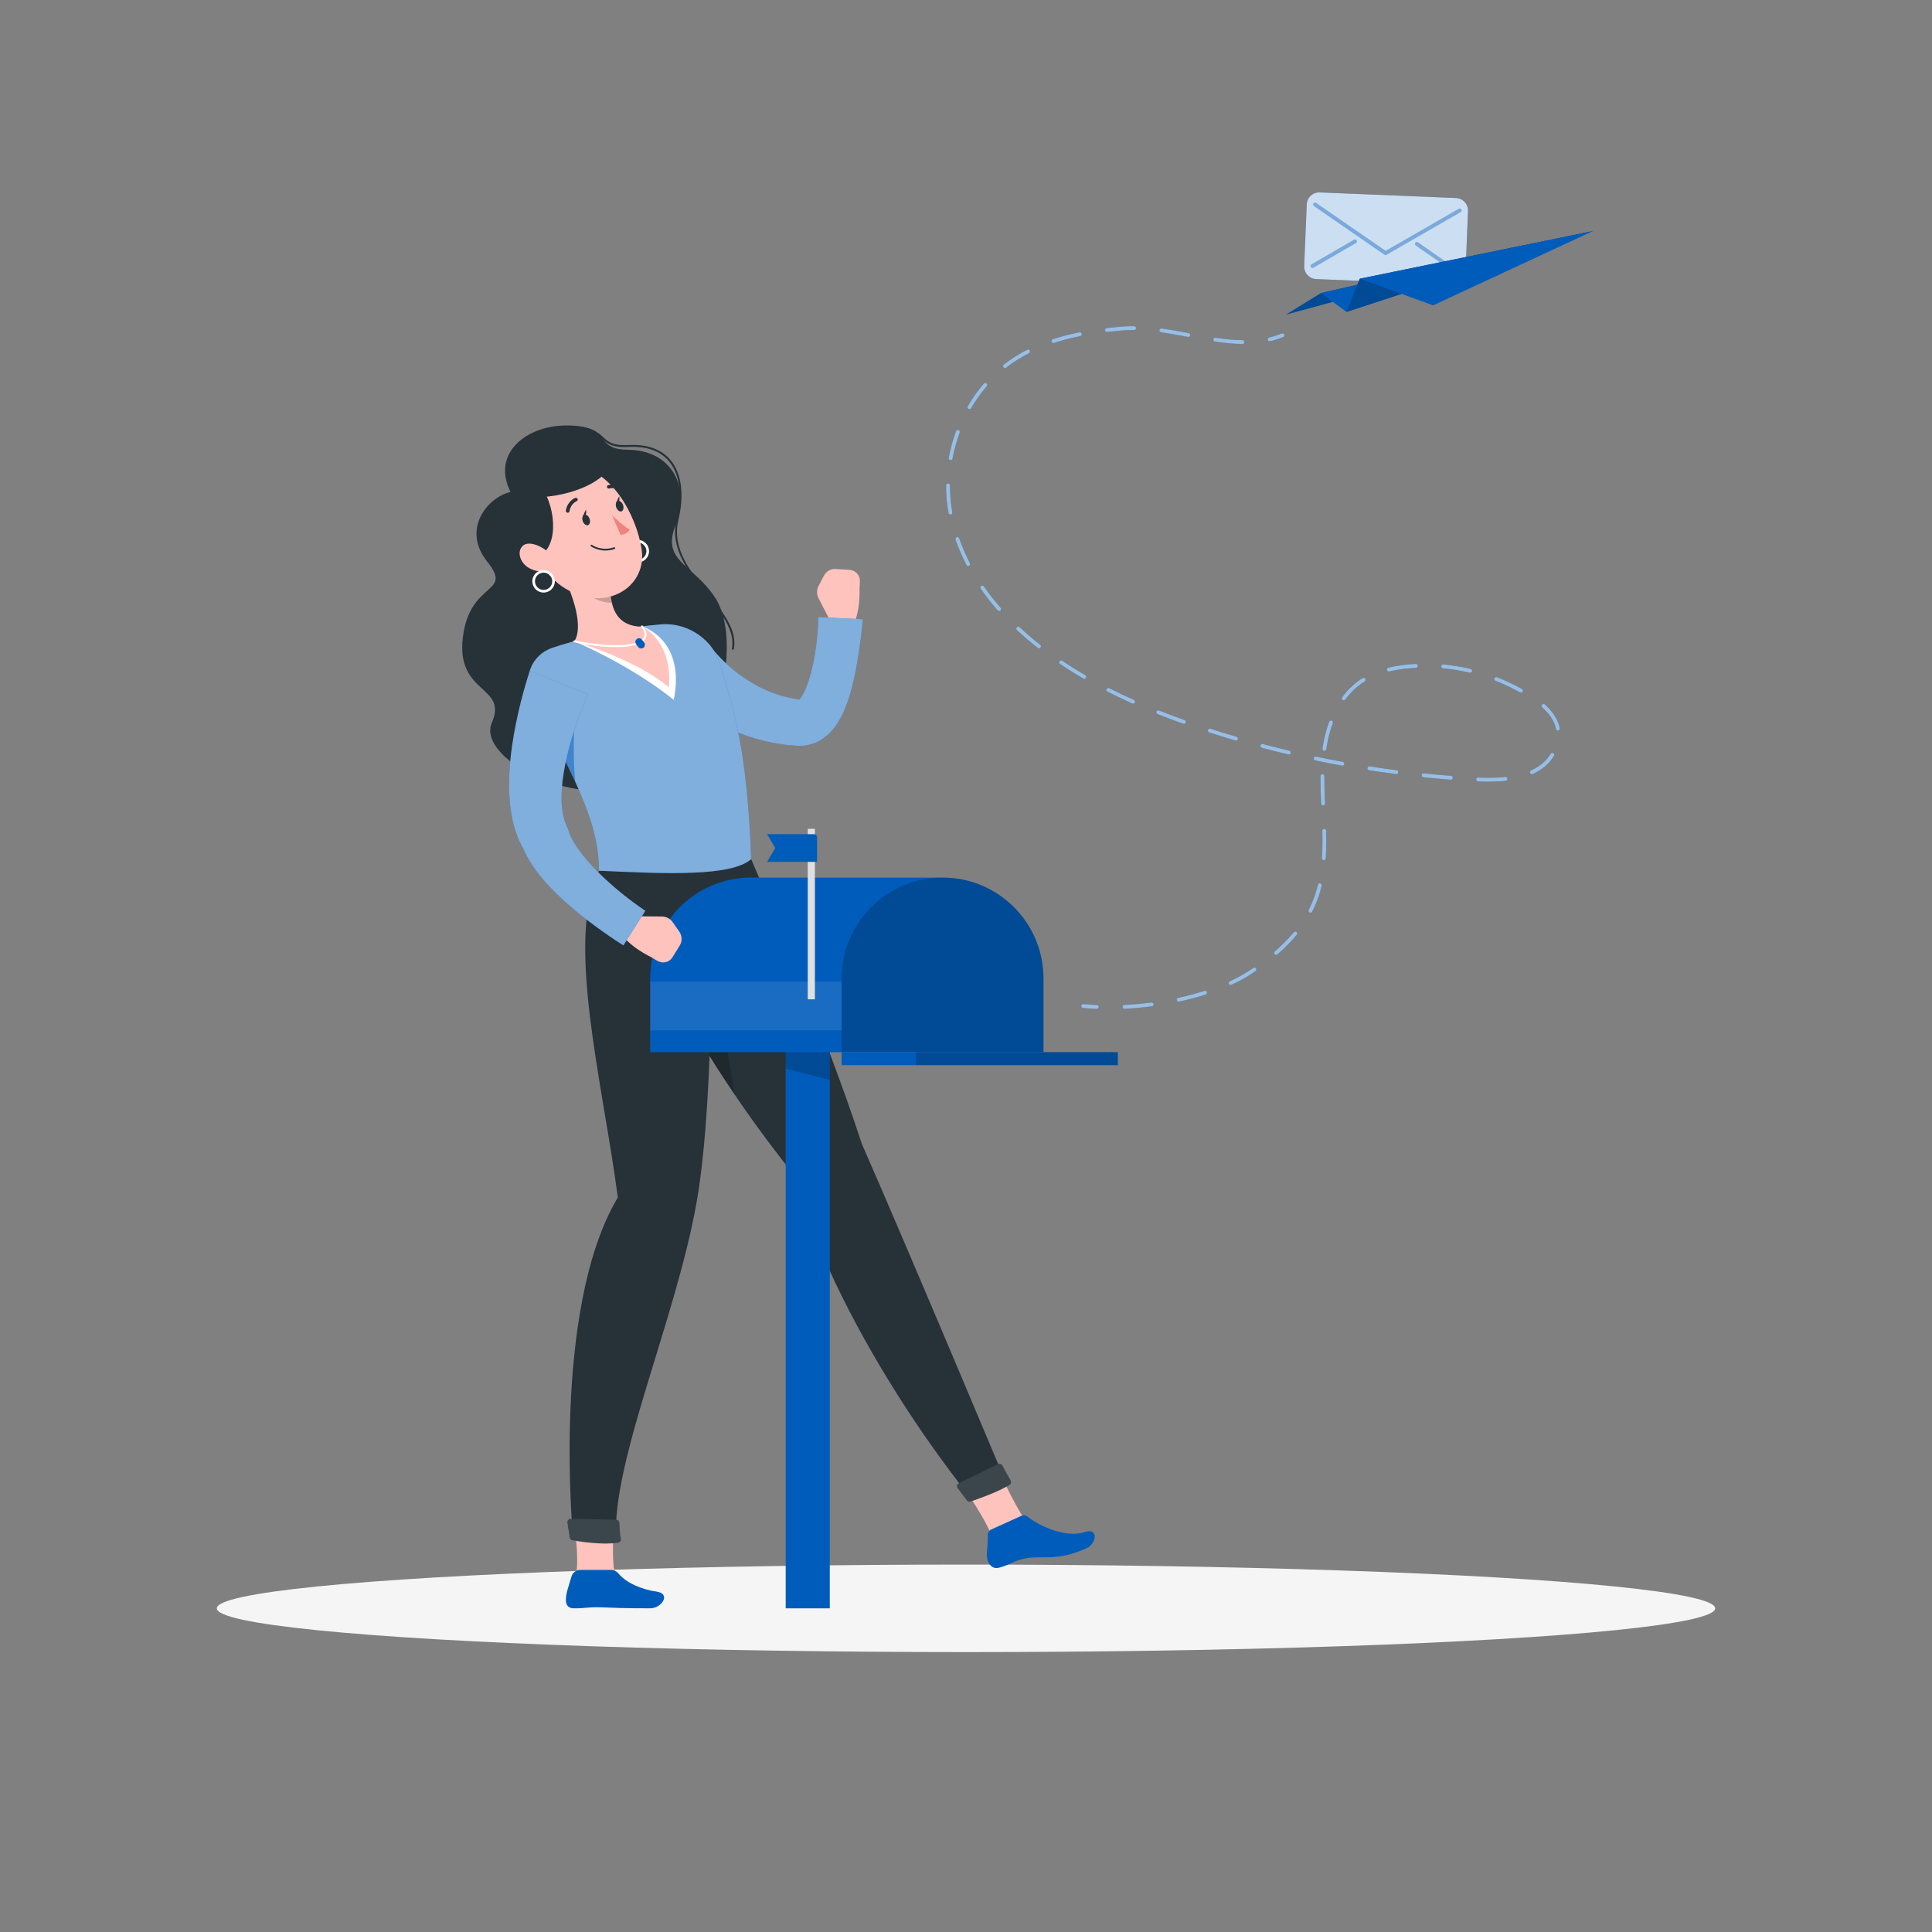 <svg xmlns="http://www.w3.org/2000/svg" xmlns:xlink="http://www.w3.org/1999/xlink" version="1.1" x="0px" y="0px" viewBox="0 0 500 500" style="enable-background:new 0 0 500 500;" xml:space="preserve">
<rect x="0" y="0" width="500" height="500" fill="#808080" stroke="none"/>
<g id="Background_Simple" style="display:none;">
	<g style="display:inline;">
		<path style="fill:#005cbb;" d="M226.919,208.601c58.609-41.923,211.922,10.219,196.871-103.025    C413.111,25.234,255.708-8.416,216.959,66.035c-23.453,45.063-17.461,39.307-70.089,60.938    c-53.333,21.921-73.974,35.555-59.188,95.239c7.652,30.887,35.091,85.099,79.4,81.232    C222.497,298.608,191.114,234.212,226.919,208.601z"/>
		<path style="opacity:0.9;fill:#FFFFFF;" d="M226.919,208.601c58.609-41.923,211.922,10.219,196.871-103.025    C413.111,25.234,255.708-8.416,216.959,66.035c-23.453,45.063-17.461,39.307-70.089,60.938    c-53.333,21.921-73.974,35.555-59.188,95.239c7.652,30.887,35.091,85.099,79.4,81.232    C222.497,298.608,191.114,234.212,226.919,208.601z"/>
	</g>
</g>
<g id="Shadow_1_">
	<ellipse id="_x3C_Path_x3E__160_" style="fill:#F5F5F5;" cx="250" cy="416.238" rx="193.889" ry="11.323"/>
</g>
<g id="Character_1_">
	<g>
		<g>
			<path style="fill:#263238;" d="M132.136,127.327c-5.913,1.317-12.796,9.613-6.001,18.085c6.795,8.472-4.589,4.765-6.354,19.591     s11.737,12.328,7.501,22.049c-4.236,9.721,25.183,25.122,43.551,13.448c18.368-11.674,20.078-36.802,14.341-45.68     c-5.736-8.879-14.12-9.435-10.325-18.953c3.795-9.517-0.677-19.401-12.531-19.49c-8.937-0.066-3.577-6.32-15.881-6.266     C136.182,110.157,127.106,117.361,132.136,127.327z"/>
			<path style="fill:#FFFFFF;" d="M165.052,139.719c-1.61,0-2.91,1.3-2.91,2.92c0,1.61,1.3,2.91,2.91,2.91     c1.61,0,2.92-1.3,2.92-2.91C167.972,141.019,166.662,139.719,165.052,139.719z M165.052,144.869c-1.23,0-2.23-1-2.23-2.23     c0-1.24,1-2.24,2.23-2.24c1.24,0,2.24,1,2.24,2.24C167.292,143.869,166.292,144.869,165.052,144.869z"/>
			<path style="fill:#263238;" d="M189.667,168.167c-0.016,0-0.032-0.001-0.047-0.004c-0.136-0.026-0.224-0.157-0.199-0.293     c0.896-4.659-2.732-9.171-6.573-13.947c-4.483-5.575-9.564-11.894-7.775-19.418c1.527-6.42,0.845-11.783-1.919-15.101     c-2.263-2.717-5.79-3.969-10.481-3.728c-4.301,0.222-5.576-0.942-6.925-2.175c-1.458-1.332-3.139-2.849-9.31-2.806     c-0.001,0-0.001,0-0.001,0c-0.137,0-0.249-0.111-0.25-0.248c-0.001-0.138,0.111-0.251,0.249-0.252     c0.073,0,0.146-0.001,0.217-0.001c6.22,0,7.926,1.56,9.433,2.938c1.325,1.211,2.471,2.259,6.562,2.045     c4.854-0.25,8.521,1.063,10.891,3.907c2.867,3.442,3.585,8.96,2.021,15.537c-1.733,7.286,3.051,13.236,7.678,18.989     c3.916,4.869,7.614,9.469,6.675,14.355C189.889,168.083,189.784,168.167,189.667,168.167z"/>
			<path style="fill:#FFC3BD;" d="M213.184,149.059l-1.349,2.619c-0.507,0.985-0.507,2.154,0.001,3.139l2.372,4.602     c0.948,1.84,2.729,3.107,4.778,3.399l1.269,0.181c2.534-4.191,2.184-10.587,2.184-10.587l0.103-1.834     c0.091-1.633-1.055-2.977-2.633-3.086l-3.632-0.25C215.022,147.156,213.791,147.879,213.184,149.059z"/>
			<g>
				<path style="fill:#005cbb;" d="M183.414,166.567c-0.052-0.043,0.055,0.109,0.104,0.186l0.212,0.305l0.481,0.646      c0.335,0.438,0.708,0.869,1.087,1.299c0.76,0.86,1.571,1.703,2.416,2.511c1.692,1.62,3.563,3.054,5.509,4.332      c3.892,2.576,8.241,4.329,12.76,5.046l0.85,0.117l0.425,0.061c0.046,0.005-0.072,0.004-0.104,0.018      c-0.23,0.02-0.515,0.136-0.607,0.227c-0.191,0.181,0.272-0.086,0.712-0.746c0.953-1.322,1.818-3.588,2.465-5.885      c0.64-2.335,1.127-4.833,1.469-7.368c0.184-1.268,0.293-2.553,0.405-3.835c0.107-1.261,0.191-2.62,0.195-3.773l11.515,0.556      c-0.146,1.566-0.296,2.921-0.464,4.369c-0.167,1.426-0.387,2.845-0.589,4.273c-0.438,2.853-0.943,5.72-1.693,8.651      c-0.366,1.469-0.799,2.956-1.354,4.479c-0.571,1.522-1.217,3.096-2.224,4.75c-1.02,1.619-2.385,3.499-4.995,4.971      c-1.302,0.713-2.932,1.194-4.524,1.255c-0.372,0.014-0.831,0.003-1.124-0.011l-0.591-0.04l-1.182-0.082      c-3.148-0.287-6.265-0.903-9.288-1.79c-3.007-0.928-5.939-2.079-8.722-3.496c-2.795-1.401-5.42-3.076-7.954-4.888      c-1.267-0.909-2.499-1.871-3.703-2.897c-0.605-0.511-1.193-1.045-1.793-1.597l-0.903-0.856l-0.462-0.462      c-0.173-0.182-0.287-0.289-0.553-0.596L183.414,166.567z"/>
				<path style="opacity:0.5;fill:#FFFFFF;" d="M183.414,166.567c-0.052-0.043,0.055,0.109,0.104,0.186l0.212,0.305l0.481,0.646      c0.335,0.438,0.708,0.869,1.087,1.299c0.76,0.86,1.571,1.703,2.416,2.511c1.692,1.62,3.563,3.054,5.509,4.332      c3.892,2.576,8.241,4.329,12.76,5.046l0.85,0.117l0.425,0.061c0.046,0.005-0.072,0.004-0.104,0.018      c-0.23,0.02-0.515,0.136-0.607,0.227c-0.191,0.181,0.272-0.086,0.712-0.746c0.953-1.322,1.818-3.588,2.465-5.885      c0.64-2.335,1.127-4.833,1.469-7.368c0.184-1.268,0.293-2.553,0.405-3.835c0.107-1.261,0.191-2.62,0.195-3.773l11.515,0.556      c-0.146,1.566-0.296,2.921-0.464,4.369c-0.167,1.426-0.387,2.845-0.589,4.273c-0.438,2.853-0.943,5.72-1.693,8.651      c-0.366,1.469-0.799,2.956-1.354,4.479c-0.571,1.522-1.217,3.096-2.224,4.75c-1.02,1.619-2.385,3.499-4.995,4.971      c-1.302,0.713-2.932,1.194-4.524,1.255c-0.372,0.014-0.831,0.003-1.124-0.011l-0.591-0.04l-1.182-0.082      c-3.148-0.287-6.265-0.903-9.288-1.79c-3.007-0.928-5.939-2.079-8.722-3.496c-2.795-1.401-5.42-3.076-7.954-4.888      c-1.267-0.909-2.499-1.871-3.703-2.897c-0.605-0.511-1.193-1.045-1.793-1.597l-0.903-0.856l-0.462-0.462      c-0.173-0.182-0.287-0.289-0.553-0.596L183.414,166.567z"/>
			</g>
			<path style="fill:#FFC3BD;" d="M159.406,408.264c-1.456-3.265-0.446-16.988-0.245-19.238c-2.535-1.324-11.227,0.309-11.227,0.309     s2.427,14.429,0.971,18.93C152.257,410.117,159.406,408.264,159.406,408.264z"/>
			<path style="fill:#FFC3BD;" d="M266.765,395.1c-2.743-2.293-8.504-14.819-9.313-16.929c-2.858-0.075-9.313,4.969-9.313,4.969     s8.522,11.893,9.192,16.576C261.159,399.907,266.765,395.1,266.765,395.1z"/>
			<path style="fill:#005cbb;" d="M168.315,416.228c-7.315,0-8.565-0.113-12.675-0.251c-3.519-0.126-4.361,0.314-7.189,0.251     c-2.363-0.05-2.275-2.313-1.546-4.915c0.259-0.929,0.62-2.004,0.987-3.306c0.286-1.014,1.219-1.708,2.273-1.708h8.028     c0.738,0,1.412,0.359,1.876,0.933c1.945,2.407,6.129,4.169,9.793,4.661C173.795,412.42,171.231,416.228,168.315,416.228z"/>
			<path style="fill:#005cbb;" d="M281.201,400.688c-7.868,3.559-12.003,1.75-15.951,2.652c-3.386,0.766-3.279,1.403-6.655,2.366     c-2.237,0.638-3.381-1.76-3.189-3.857c0.124-1.361,0.269-2.938,0.238-4.594c-0.012-0.606,0.32-1.166,0.872-1.417l7.826-3.547     c0.517-0.234,1.114-0.16,1.558,0.194c3.118,2.492,9.97,5.628,14.775,4.009C284.392,395.253,283.824,399.501,281.201,400.688z"/>
			<path style="fill:#263238;" d="M194.396,222.341c0,0,18.477,42.406,28.639,73.68c12.411,28.278,37.278,87.61,37.278,87.61     c0.482,1.509-7.37,4.274-9.075,3.989c0,0-32.815-39.364-46.179-84.074c-34.749-43.594-44.978-78.592-44.978-78.592     L194.396,222.341z"/>
			<path style="opacity:0.2;" d="M179.584,245.562c5.094,5.585,8.687,24.99,10.519,37.67c-7.196-10.598-12.83-20.296-17.174-28.613     C173.44,249.876,175.521,246.393,179.584,245.562z"/>
			<path style="fill:#263238;" d="M184.107,223.125c0,0,1.316,58.911-3.809,87.93c-5.383,30.477-22.026,67.233-20.85,87.235     c-1.714,0.995-7.736,1.055-11.111,0c0,0-5.754-59.391,11.55-88.376c-3.744-29.023-13.731-66.609-4.863-84.574L184.107,223.125z"/>
			<g>
				<path style="fill:#263238;" d="M160.288,394.125c0.032,1.009,0.124,2.767,0.386,4.108c0.094,0.484-0.232,0.932-0.719,1.01      c-4.067,0.651-9.952-0.292-11.82-0.628c-0.358-0.064-0.629-0.348-0.686-0.707l-0.606-3.843      c-0.083-0.525,0.329-0.998,0.861-0.988l11.746,0.226C159.906,393.312,160.273,393.67,160.288,394.125z"/>
				<path style="opacity:0.1;fill:#FFFFFF;" d="M160.288,394.125c0.032,1.009,0.124,2.767,0.386,4.108      c0.094,0.484-0.232,0.932-0.719,1.01c-4.067,0.651-9.952-0.292-11.82-0.628c-0.358-0.064-0.629-0.348-0.686-0.707l-0.606-3.843      c-0.083-0.525,0.329-0.998,0.861-0.988l11.746,0.226C159.906,393.312,160.273,393.67,160.288,394.125z"/>
			</g>
			<g>
				<path style="fill:#263238;" d="M259.417,379.278c0.504,0.948,1.411,2.635,2.13,3.86c0.238,0.405,0.103,0.914-0.297,1.16      c-2.996,1.845-8.313,3.703-10.068,4.293c-0.348,0.117-0.728-0.003-0.949-0.296l-2.385-3.147      c-0.325-0.429-0.178-1.049,0.306-1.285l10.137-4.947C258.705,378.715,259.201,378.871,259.417,379.278z"/>
				<path style="opacity:0.1;fill:#FFFFFF;" d="M259.417,379.278c0.504,0.948,1.411,2.635,2.13,3.86      c0.238,0.405,0.103,0.914-0.297,1.16c-2.996,1.845-8.313,3.703-10.068,4.293c-0.348,0.117-0.728-0.003-0.949-0.296l-2.385-3.147      c-0.325-0.429-0.178-1.049,0.306-1.285l10.137-4.947C258.705,378.715,259.201,378.871,259.417,379.278z"/>
			</g>
			<g>
				<path style="fill:#005cbb;" d="M186.543,172.424c0.977,3.759,2.557,7.89,4.458,16.976c1.754,7.651,3.028,21.105,3.396,32.941      c-5.135,4.579-22.225,3.801-39.371,2.998c-0.053-11.151-4.631-21.439-17.089-44.273c-2.889-5.294-0.548-11.54,5.028-13.417      c1.49-0.501,3.079-0.998,4.721-1.456c6.385-1.779,11.631-3.189,17.484-3.972c1.94-0.26,3.963-0.468,5.906-0.634      C178.085,160.988,184.792,165.688,186.543,172.424z"/>
				<path style="opacity:0.5;fill:#FFFFFF;" d="M186.543,172.424c0.977,3.759,2.557,7.89,4.458,16.976      c1.754,7.651,3.028,21.105,3.396,32.941c-5.135,4.579-22.225,3.801-39.371,2.998c-0.053-11.151-4.631-21.439-17.089-44.273      c-2.889-5.294-0.548-11.54,5.028-13.417c1.49-0.501,3.079-0.998,4.721-1.456c6.385-1.779,11.631-3.189,17.484-3.972      c1.94-0.26,3.963-0.468,5.906-0.634C178.085,160.988,184.792,165.688,186.543,172.424z"/>
			</g>
			<path style="fill:#FFFFFF;" d="M166.302,162.197l-17.656,3.779c0,0,14.287,5.956,25.729,15.149     C177.5,165.417,166.302,162.197,166.302,162.197z"/>
			<path style="fill:#FFC3BD;" d="M144.439,146.229c2.8,5.28,7.011,15.163,4.207,19.747c0,0,15.937,4.607,24.437,11.911     c1.132-11.814-6.781-15.69-6.781-15.69c-6.725-0.048-8.139-4.853-8.365-9.398L144.439,146.229z"/>
			<path style="fill:#FFFFFF;" d="M159.411,167.495c-5.06,0-10.521-1.208-10.819-1.275c-0.135-0.03-0.219-0.164-0.189-0.299     c0.03-0.135,0.165-0.218,0.299-0.189c0.094,0.021,9.53,2.107,15.021,0.857c1.751-0.399,2.773-1.041,3.039-1.908     c0.358-1.167-0.781-2.402-0.793-2.414c-0.094-0.101-0.089-0.259,0.012-0.354c0.101-0.094,0.259-0.089,0.354,0.012     c0.055,0.059,1.347,1.461,0.906,2.902c-0.322,1.051-1.468,1.807-3.406,2.249C162.508,167.379,160.979,167.495,159.411,167.495z"/>
			<path style="fill:#005cbb;" d="M166.517,167.632L166.517,167.632c-0.422,0.318-1.027,0.233-1.345-0.189l-0.548-0.727     c-0.318-0.422-0.233-1.027,0.189-1.345l0,0c0.422-0.318,1.027-0.233,1.345,0.189l0.548,0.727     C167.024,166.708,166.939,167.314,166.517,167.632z"/>
			<path style="opacity:0.2;" d="M149.943,148.911l7.988,3.885c0.05,1.077,0.162,2.154,0.397,3.173     c-2.501,0.204-6.587-1.634-7.598-4.043C150.225,150.725,149.915,149.53,149.943,148.911z"/>
			<path style="fill:#FFC3BD;" d="M136.384,138.22c4.113,8.539,5.67,12.23,11.964,15.162c9.468,4.41,19.15-1.88,17.694-11.323     c-1.311-8.5-7.816-21.036-17.885-21.509C138.238,120.083,132.271,129.681,136.384,138.22z"/>
			<path style="fill:#263238;" d="M139.991,125.82c4.471,6.354,4.243,16.768-1.026,18.18c-8.034-1.236-9.741-3.313-9.741-3.313     S131.818,121.1,139.991,125.82z"/>
			<path style="fill:#263238;" d="M133.695,128.429c11.826,1.509,21.239-3.433,23.004-6.198     C145.992,114.995,134.872,121.155,133.695,128.429z"/>
			<path style="fill:#ED847E;" d="M158.377,133.287c0,0,2.592,2.716,4.61,3.758c-0.577,1.239-2.395,1.401-2.395,1.401     L158.377,133.287z"/>
			<path style="fill:#263238;" d="M157.808,142.39c0.408-0.065,0.832-0.17,1.271-0.323c0.118-0.041,0.173-0.171,0.122-0.29     c-0.051-0.118-0.185-0.181-0.307-0.14c-3.203,1.124-5.667-0.596-5.692-0.613c-0.107-0.077-0.253-0.059-0.324,0.041     c-0.072,0.099-0.043,0.243,0.064,0.319C153.038,141.451,155.021,142.837,157.808,142.39z"/>
			<path style="fill:#FFC3BD;" d="M136.906,146.999c1.865,1.041,3.821,1.131,5.227,0.636c2.115-0.746,1.492-3.329-0.502-4.973     c-1.795-1.48-5.059-2.875-6.505-1.236C133.701,143.04,134.774,145.809,136.906,146.999z"/>
			<path style="fill:#FFFFFF;" d="M140.678,147.522c-1.61,0-2.91,1.3-2.91,2.92c0,1.61,1.3,2.91,2.91,2.91     c1.61,0,2.92-1.3,2.92-2.91C143.598,148.822,142.288,147.522,140.678,147.522z M140.678,152.672c-1.23,0-2.23-1-2.23-2.23     c0-1.24,1-2.24,2.23-2.24c1.24,0,2.24,1,2.24,2.24C142.918,151.672,141.918,152.672,140.678,152.672z"/>
			<path style="fill:#263238;" d="M147.192,132.621c0.102-0.066,0.174-0.17,0.192-0.296c0.277-1.962,1.845-2.63,1.863-2.638     c0.233-0.098,0.336-0.36,0.223-0.587c-0.113-0.226-0.397-0.33-0.635-0.233c-0.082,0.035-2.051,0.871-2.394,3.306     c-0.034,0.243,0.149,0.474,0.41,0.516C146.976,132.709,147.097,132.682,147.192,132.621z"/>
			<path style="fill:#263238;" d="M161.395,127.324c0.114-0.014,0.22-0.068,0.292-0.163c0.149-0.194,0.1-0.481-0.11-0.641     c-2.105-1.598-4.121-0.99-4.207-0.963c-0.24,0.076-0.358,0.331-0.264,0.571c0.094,0.239,0.365,0.372,0.605,0.298     c0.079-0.025,1.65-0.474,3.324,0.798C161.145,127.306,161.274,127.338,161.395,127.324z"/>
		</g>
		<path style="fill:#263238;" d="M161.248,130.696c0.256,0.743,0.069,1.479-0.419,1.642c-0.488,0.163-1.092-0.307-1.348-1.05    c-0.256-0.744-0.069-1.479,0.42-1.642C160.388,129.482,160.992,129.952,161.248,130.696z"/>
		<path style="fill:#263238;" d="M152.579,134.266c0.257,0.743,0.069,1.479-0.419,1.642c-0.488,0.163-1.092-0.307-1.348-1.05    c-0.257-0.744-0.069-1.479,0.419-1.642C151.719,133.052,152.322,133.523,152.579,134.266z"/>
		<path style="fill:#263238;" d="M150.811,133.651l0.814-1.758C151.625,131.893,152.098,133.567,150.811,133.651z"/>
		<path style="fill:#263238;" d="M159.424,130.187l0.814-1.758C160.238,128.429,160.711,130.104,159.424,130.187z"/>
		<path style="opacity:0.5;fill:#005cbb;" d="M148.957,182.148l-8.673,3.262c3.569,6.619,6.396,12.105,8.568,16.859    C147.951,191.753,148.957,182.148,148.957,182.148z"/>
		<g>
			
				<rect x="203.336" y="251.826" transform="matrix(-1 -1.224647e-16 1.224647e-16 -1 418.085 668.064)" style="fill:#005cbb;" width="11.413" height="164.412"/>
			<polygon style="opacity:0.2;" points="203.336,251.826 214.749,251.826 214.749,279.478 203.336,276.536    "/>
			<path style="fill:#005cbb;" d="M168.271,272.3h101.781v-19.062c0-14.427-11.695-26.122-26.122-26.122h-49.538     c-14.427,0-26.122,11.695-26.122,26.122V272.3z"/>
			<path style="fill:#FFC3BD;" d="M175.775,241.064l-1.69-2.413c-0.636-0.907-1.671-1.452-2.779-1.461l-5.177-0.043     c-2.07-0.017-4.02,0.969-5.232,2.647l-0.751,1.039c2.53,4.194,8.354,6.861,8.354,6.861l1.576,0.945     c1.404,0.84,3.126,0.452,3.957-0.894l1.912-3.098C176.604,243.577,176.538,242.151,175.775,241.064z"/>
			<g>
				<path style="fill:#005cbb;" d="M152.203,179.681c-0.261,0.544-0.604,1.346-0.898,2.051l-0.889,2.214      c-0.577,1.49-1.122,2.999-1.629,4.515c-1.012,3.033-1.831,6.104-2.463,9.142c-0.304,1.518-0.556,3.027-0.743,4.517      c-0.16,1.484-0.252,2.944-0.257,4.352c-0.001,2.801,0.431,5.379,1.27,7.174l0.375,0.802c0.031,0.065,0.056,0.138,0.074,0.205      c0.413,1.599,1.514,3.594,2.91,5.497c1.401,1.921,3.085,3.823,4.902,5.646c1.838,1.809,3.804,3.559,5.849,5.236      c1.023,0.838,2.077,1.645,3.137,2.438c1.042,0.781,2.179,1.591,3.169,2.243l-5.673,8.958c-1.352-0.855-2.506-1.629-3.732-2.465      c-1.205-0.825-2.388-1.679-3.568-2.544c-2.364-1.726-4.674-3.553-6.922-5.529c-2.255-1.973-4.465-4.075-6.541-6.508      c-1.041-1.207-2.039-2.527-2.977-3.97c-0.93-1.451-1.828-3.026-2.536-4.873l0.448,1.007c-2.455-4.28-3.266-8.646-3.614-12.68      c-0.303-4.058-0.096-7.919,0.315-11.678c0.431-3.754,1.106-7.404,1.922-10.997c0.404-1.799,0.848-3.583,1.335-5.36      c0.242-0.889,0.499-1.776,0.766-2.668c0.278-0.916,0.526-1.727,0.895-2.783L152.203,179.681z"/>
				<path style="opacity:0.5;fill:#FFFFFF;" d="M152.203,179.681c-0.261,0.544-0.604,1.346-0.898,2.051l-0.889,2.214      c-0.577,1.49-1.122,2.999-1.629,4.515c-1.012,3.033-1.831,6.104-2.463,9.142c-0.304,1.518-0.556,3.027-0.743,4.517      c-0.16,1.484-0.252,2.944-0.257,4.352c-0.001,2.801,0.431,5.379,1.27,7.174l0.375,0.802c0.031,0.065,0.056,0.138,0.074,0.205      c0.413,1.599,1.514,3.594,2.91,5.497c1.401,1.921,3.085,3.823,4.902,5.646c1.838,1.809,3.804,3.559,5.849,5.236      c1.023,0.838,2.077,1.645,3.137,2.438c1.042,0.781,2.179,1.591,3.169,2.243l-5.673,8.958c-1.352-0.855-2.506-1.629-3.732-2.465      c-1.205-0.825-2.388-1.679-3.568-2.544c-2.364-1.726-4.674-3.553-6.922-5.529c-2.255-1.973-4.465-4.075-6.541-6.508      c-1.041-1.207-2.039-2.527-2.977-3.97c-0.93-1.451-1.828-3.026-2.536-4.873l0.448,1.007c-2.455-4.28-3.266-8.646-3.614-12.68      c-0.303-4.058-0.096-7.919,0.315-11.678c0.431-3.754,1.106-7.404,1.922-10.997c0.404-1.799,0.848-3.583,1.335-5.36      c0.242-0.889,0.499-1.776,0.766-2.668c0.278-0.916,0.526-1.727,0.895-2.783L152.203,179.681z"/>
			</g>
			
				<rect x="168.271" y="254.062" transform="matrix(-1 -1.224647e-16 1.224647e-16 -1 386.08 520.714)" style="opacity:0.1;fill:#FFFFFF;" width="49.537" height="12.59"/>
			<path style="opacity:0.2;" d="M217.809,272.3v-19.062c0-14.427,11.695-26.122,26.122-26.122s26.122,11.695,26.122,26.122V272.3"/>
			
				<rect x="217.809" y="272.3" transform="matrix(-1 -1.224647e-16 1.224647e-16 -1 507.1 547.954)" style="fill:#005cbb;" width="71.482" height="3.353"/>
			
				<rect x="237.047" y="272.3" transform="matrix(-1 -1.224647e-16 1.224647e-16 -1 526.338 547.954)" style="opacity:0.2;" width="52.244" height="3.353"/>
			
				<rect x="209.042" y="214.497" transform="matrix(-1 -1.224647e-16 1.224647e-16 -1 419.938 473.118)" style="fill:#E0E0E0;" width="1.853" height="44.125"/>
			<path style="fill:#005cbb;" d="M198.512,223.057h12.943v-6.332c0-0.467-0.379-0.846-0.846-0.846h-12.098l2.118,3.589     L198.512,223.057z"/>
		</g>
	</g>
</g>
<g id="Message">
	<g>
		<g>
			<g>
				<polygon style="fill:#005cbb;" points="412.222,59.806 341.847,75.847 332.833,81.417     "/>
				<polyline style="opacity:0.2;" points="341.847,75.847 332.833,81.417 412.222,59.806     "/>
			</g>
			<polygon style="fill:#005cbb;" points="412.222,59.806 341.847,75.847 348.472,80.722    "/>
			<g>
				<g>
					<path style="fill:#005cbb;" d="M375.913,73.673l-35.304-1.45c-1.771-0.073-3.16-1.581-3.087-3.352l0.657-15.986       c0.073-1.771,1.581-3.16,3.352-3.087l35.303,1.45c1.771,0.073,3.16,1.581,3.087,3.352l-0.657,15.986       C379.192,72.356,377.684,73.745,375.913,73.673z"/>
					<path style="opacity:0.8;fill:#FFFFFF;" d="M375.913,73.673l-35.304-1.45c-1.771-0.073-3.16-1.581-3.087-3.352l0.657-15.986       c0.073-1.771,1.581-3.16,3.352-3.087l35.303,1.45c1.771,0.073,3.16,1.581,3.087,3.352l-0.657,15.986       C379.192,72.356,377.684,73.745,375.913,73.673z"/>
				</g>
				<path style="opacity:0.4;fill:#005cbb;" d="M358.567,66.009c-0.1,0-0.199-0.03-0.284-0.088l-18.247-12.593      c-0.227-0.157-0.284-0.468-0.128-0.695c0.157-0.227,0.468-0.284,0.696-0.128l17.988,12.414l18.945-10.896      c0.24-0.138,0.545-0.055,0.683,0.184c0.138,0.239,0.055,0.545-0.184,0.683l-19.218,11.054      C358.739,65.987,358.653,66.009,358.567,66.009z"/>
				<path style="opacity:0.4;fill:#005cbb;" d="M377.131,70.886c-0.098,0-0.198-0.029-0.285-0.089l-10.459-7.269      c-0.227-0.158-0.283-0.469-0.125-0.696c0.158-0.226,0.469-0.282,0.696-0.125l10.459,7.269c0.227,0.158,0.283,0.469,0.125,0.696      C377.445,70.812,377.289,70.886,377.131,70.886z"/>
				<path style="opacity:0.4;fill:#005cbb;" d="M339.666,69.347c-0.173,0-0.34-0.089-0.433-0.249      c-0.138-0.239-0.057-0.545,0.182-0.683l11.02-6.387c0.239-0.139,0.545-0.057,0.683,0.182c0.138,0.239,0.057,0.545-0.182,0.683      l-11.021,6.386C339.837,69.326,339.751,69.347,339.666,69.347z"/>
			</g>
			<polygon style="fill:#005cbb;" points="412.222,59.806 351.889,72.139 348.472,80.722    "/>
			<polygon style="opacity:0.2;" points="412.222,59.806 351.889,72.139 348.472,80.722    "/>
			<polygon style="fill:#005cbb;" points="412.222,59.806 351.889,72.139 370.889,79.028    "/>
		</g>
		<g>
			<g>
				<path style="fill:#005cbb;" d="M328.583,88.326c-0.227,0-0.432-0.155-0.486-0.385c-0.063-0.269,0.104-0.538,0.372-0.601      c1.123-0.264,2.22-0.611,3.258-1.031c0.257-0.103,0.547,0.021,0.651,0.276c0.104,0.256-0.02,0.547-0.276,0.651      c-1.086,0.439-2.231,0.801-3.404,1.077C328.66,88.322,328.621,88.326,328.583,88.326z"/>
				<path style="fill:#005cbb;" d="M291.003,261.075c-0.265,0-0.486-0.208-0.499-0.476c-0.013-0.276,0.199-0.51,0.475-0.524      c2.314-0.112,4.673-0.326,7.009-0.633c0.272-0.037,0.525,0.156,0.561,0.43c0.036,0.274-0.156,0.525-0.43,0.561      c-2.363,0.311-4.749,0.527-7.09,0.641C291.02,261.075,291.012,261.075,291.003,261.075z M305.026,259.23      c-0.23,0-0.438-0.16-0.488-0.394c-0.058-0.27,0.113-0.536,0.383-0.595c2.354-0.509,4.641-1.113,6.798-1.794      c0.263-0.083,0.544,0.063,0.627,0.326c0.083,0.263-0.063,0.544-0.326,0.627c-2.186,0.69-4.504,1.302-6.888,1.818      C305.096,259.227,305.06,259.23,305.026,259.23z M318.482,254.909c-0.19,0-0.371-0.108-0.455-0.292      c-0.115-0.251-0.004-0.548,0.247-0.663c1.824-0.833,3.468-1.727,4.887-2.658c0.396-0.26,0.792-0.524,1.185-0.793      c0.229-0.156,0.539-0.097,0.695,0.131c0.155,0.228,0.097,0.539-0.131,0.695c-0.398,0.272-0.799,0.539-1.2,0.803      c-1.461,0.958-3.15,1.877-5.02,2.731C318.622,254.895,318.552,254.909,318.482,254.909z M330.248,247.119      c-0.14,0-0.279-0.059-0.378-0.173c-0.181-0.209-0.158-0.525,0.051-0.705c1.856-1.608,3.51-3.279,4.914-4.968      c0.177-0.212,0.492-0.241,0.704-0.065c0.212,0.177,0.241,0.492,0.065,0.704c-1.439,1.731-3.131,3.441-5.028,5.085      C330.48,247.079,330.364,247.119,330.248,247.119z M339.138,236.218c-0.077,0-0.155-0.018-0.228-0.055      c-0.246-0.126-0.343-0.427-0.217-0.673c0.323-0.63,0.623-1.275,0.892-1.918c0.607-1.449,1.113-2.997,1.503-4.6      c0.065-0.268,0.337-0.433,0.604-0.367c0.268,0.065,0.433,0.336,0.367,0.604c-0.403,1.654-0.925,3.252-1.552,4.75      c-0.279,0.666-0.59,1.335-0.924,1.987C339.495,236.119,339.32,236.218,339.138,236.218z M342.609,222.598      c-0.011,0-0.023,0-0.034-0.001c-0.275-0.019-0.484-0.257-0.465-0.532c0.092-1.364,0.137-2.802,0.137-4.397      c0-0.875-0.014-1.752-0.036-2.631c-0.007-0.276,0.211-0.506,0.487-0.513c0.278-0.027,0.506,0.21,0.513,0.487      c0.023,0.887,0.037,1.773,0.037,2.656c0,1.617-0.045,3.078-0.139,4.464C343.09,222.396,342.87,222.598,342.609,222.598z       M342.417,208.453c-0.266,0-0.487-0.209-0.499-0.478c-0.091-2.034-0.176-4.216-0.176-6.399l0.003-0.702      c0.002-0.276,0.193-0.516,0.504-0.496c0.276,0.002,0.498,0.228,0.496,0.504l-0.003,0.695c0,2.162,0.084,4.332,0.175,6.354      c0.012,0.276-0.201,0.509-0.477,0.522C342.433,208.452,342.425,208.453,342.417,208.453z M385.173,202.293      c-0.909,0-1.799-0.023-2.654-0.061c-0.276-0.012-0.49-0.245-0.478-0.521c0.012-0.276,0.246-0.49,0.521-0.478      c0.841,0.037,1.716,0.06,2.611,0.06c1.569,0,3.044-0.074,4.385-0.218c0.273-0.031,0.521,0.169,0.551,0.443      c0.03,0.275-0.169,0.521-0.443,0.551C388.29,202.217,386.778,202.293,385.173,202.293z M375.478,201.784      c-0.013,0-0.026,0-0.039-0.001c-2.344-0.18-4.719-0.394-7.062-0.635c-0.275-0.028-0.474-0.274-0.446-0.549      c0.028-0.275,0.272-0.479,0.549-0.446c2.334,0.24,4.701,0.453,7.036,0.633c0.275,0.021,0.481,0.261,0.46,0.537      C375.956,201.585,375.737,201.784,375.478,201.784z M396.45,200.352c-0.19,0-0.372-0.109-0.456-0.294      c-0.114-0.251-0.002-0.548,0.249-0.662c2.245-1.017,3.956-2.469,5.085-4.317c0.144-0.236,0.451-0.31,0.688-0.166      c0.236,0.144,0.31,0.452,0.166,0.688c-1.236,2.022-3.095,3.605-5.526,4.706C396.589,200.338,396.519,200.352,396.45,200.352z       M361.4,200.334c-0.022,0-0.043-0.001-0.065-0.004c-2.329-0.301-4.691-0.637-7.02-1c-0.273-0.042-0.46-0.298-0.417-0.571      c0.043-0.273,0.297-0.459,0.571-0.417c2.32,0.361,4.674,0.696,6.994,0.996c0.274,0.035,0.467,0.286,0.432,0.56      C361.862,200.15,361.647,200.334,361.4,200.334z M347.414,198.157c-0.03,0-0.06-0.003-0.09-0.008      c-2.312-0.421-4.654-0.879-6.959-1.361c-0.27-0.057-0.444-0.322-0.387-0.592c0.057-0.27,0.322-0.442,0.592-0.387      c2.297,0.48,4.629,0.936,6.933,1.356c0.272,0.05,0.452,0.31,0.402,0.581C347.862,197.988,347.651,198.157,347.414,198.157z       M333.56,195.262c-0.038,0-0.077-0.004-0.116-0.014c-2.289-0.54-4.603-1.118-6.879-1.718c-0.267-0.07-0.427-0.344-0.356-0.611      c0.07-0.267,0.342-0.427,0.611-0.356c2.267,0.598,4.573,1.173,6.854,1.712c0.269,0.063,0.435,0.333,0.372,0.602      C333.992,195.106,333.786,195.262,333.56,195.262z M342.739,194.323c-0.024,0-0.049-0.002-0.074-0.005      c-0.273-0.041-0.461-0.295-0.421-0.568c0.369-2.471,0.957-4.811,1.747-6.953c0.095-0.259,0.383-0.39,0.642-0.296      c0.259,0.096,0.392,0.383,0.296,0.642c-0.767,2.079-1.337,4.351-1.696,6.755C343.196,194.145,342.983,194.323,342.739,194.323z       M319.874,191.654c-0.046,0-0.094-0.007-0.14-0.02c-2.258-0.658-4.54-1.355-6.781-2.073c-0.263-0.084-0.408-0.366-0.324-0.629      c0.084-0.263,0.367-0.407,0.629-0.324c2.233,0.715,4.506,1.409,6.756,2.065c0.265,0.077,0.417,0.355,0.34,0.62      C320.29,191.512,320.09,191.654,319.874,191.654z M403.182,189.075c-0.235,0-0.444-0.166-0.49-0.404      c-0.378-1.943-1.57-3.829-3.544-5.608c-0.205-0.185-0.222-0.501-0.037-0.706c0.185-0.205,0.501-0.221,0.706-0.037      c2.138,1.926,3.435,3.999,3.856,6.16c0.053,0.271-0.124,0.533-0.395,0.586C403.246,189.072,403.214,189.075,403.182,189.075z       M306.397,187.328c-0.055,0-0.112-0.009-0.167-0.029c-2.276-0.807-4.512-1.645-6.647-2.492      c-0.257-0.102-0.382-0.393-0.281-0.649c0.102-0.257,0.392-0.383,0.649-0.281c2.123,0.842,4.348,1.676,6.612,2.479      c0.26,0.092,0.397,0.378,0.304,0.638C306.795,187.2,306.603,187.328,306.397,187.328z M293.242,182.097      c-0.068,0-0.137-0.014-0.204-0.044c-2.202-0.984-4.359-2.01-6.413-3.052c-0.246-0.125-0.345-0.426-0.22-0.672      c0.125-0.246,0.426-0.345,0.672-0.22c2.04,1.034,4.182,2.054,6.369,3.031c0.252,0.113,0.365,0.408,0.253,0.66      C293.616,181.986,293.433,182.097,293.242,182.097z M347.759,181.234c-0.103,0-0.207-0.032-0.297-0.098      c-0.222-0.164-0.269-0.477-0.105-0.699c1.363-1.844,2.963-3.39,4.757-4.594c0.171-0.115,0.344-0.227,0.518-0.335      c0.234-0.146,0.543-0.075,0.689,0.16c0.146,0.234,0.075,0.543-0.16,0.689c-0.165,0.103-0.328,0.208-0.49,0.317      c-1.698,1.14-3.215,2.607-4.51,4.358C348.064,181.164,347.912,181.234,347.759,181.234z M393.631,179.233      c-0.08,0-0.162-0.019-0.238-0.06c-0.838-0.454-1.663-0.873-2.441-1.258c-1.269-0.628-2.583-1.209-3.906-1.727      c-0.257-0.101-0.384-0.391-0.283-0.648c0.101-0.258,0.39-0.383,0.648-0.283c1.349,0.528,2.689,1.121,3.985,1.762      c0.789,0.39,1.625,0.814,2.474,1.275c0.243,0.132,0.333,0.435,0.201,0.678C393.98,179.138,393.808,179.233,393.631,179.233z       M280.63,175.681c-0.085,0-0.172-0.022-0.251-0.068c-2.088-1.212-4.118-2.478-6.031-3.762c-0.229-0.154-0.29-0.465-0.137-0.694      c0.154-0.229,0.464-0.29,0.694-0.137c1.896,1.272,3.907,2.526,5.976,3.728c0.239,0.139,0.32,0.445,0.181,0.683      C280.97,175.592,280.802,175.681,280.63,175.681z M380.479,174.112c-0.038,0-0.077-0.004-0.116-0.013      c-2.271-0.539-4.596-0.92-6.909-1.134c-0.275-0.025-0.477-0.269-0.452-0.544c0.025-0.275,0.273-0.476,0.544-0.452      c2.36,0.218,4.731,0.607,7.048,1.156c0.268,0.064,0.435,0.333,0.371,0.602C380.911,173.957,380.706,174.112,380.479,174.112z       M359.427,173.786c-0.225,0-0.43-0.154-0.485-0.382c-0.065-0.269,0.1-0.539,0.368-0.604c1.637-0.396,3.384-0.674,5.339-0.849      c0.584-0.053,1.169-0.094,1.755-0.125c0.282-0.015,0.511,0.197,0.526,0.473c0.015,0.276-0.197,0.511-0.473,0.526      c-0.573,0.03-1.146,0.071-1.718,0.122c-1.906,0.17-3.605,0.44-5.193,0.825C359.506,173.781,359.466,173.786,359.427,173.786z       M268.898,167.783c-0.108,0-0.217-0.035-0.308-0.107c-1.896-1.487-3.717-3.042-5.413-4.621      c-0.202-0.188-0.213-0.505-0.025-0.707c0.189-0.202,0.505-0.213,0.707-0.025c1.675,1.56,3.474,3.096,5.348,4.566      c0.217,0.17,0.255,0.485,0.085,0.702C269.193,167.717,269.047,167.783,268.898,167.783z M258.575,158.129      c-0.139,0-0.277-0.057-0.376-0.17c-1.583-1.8-3.062-3.69-4.393-5.619c-0.157-0.227-0.1-0.539,0.127-0.695      c0.227-0.158,0.539-0.1,0.696,0.127c1.31,1.897,2.764,3.756,4.322,5.527c0.182,0.207,0.162,0.523-0.045,0.706      C258.81,158.088,258.693,158.129,258.575,158.129z M250.572,146.495c-0.181,0-0.356-0.099-0.445-0.271      c-1.11-2.149-2.061-4.355-2.828-6.558c-0.091-0.261,0.047-0.546,0.308-0.637c0.261-0.092,0.546,0.047,0.636,0.308      c0.752,2.158,1.684,4.321,2.773,6.428c0.127,0.245,0.031,0.547-0.215,0.674C250.727,146.477,250.649,146.495,250.572,146.495z       M245.97,133.166c-0.238,0-0.448-0.17-0.492-0.412c-0.095-0.533-0.181-1.067-0.257-1.604c-0.245-1.74-0.369-3.53-0.369-5.322      l0.001-0.205c0.001-0.276,0.228-0.508,0.502-0.498c0.276,0.001,0.499,0.226,0.498,0.502l-0.001,0.201      c0,1.745,0.121,3.489,0.359,5.183c0.074,0.524,0.158,1.047,0.251,1.567c0.049,0.272-0.132,0.532-0.404,0.58      C246.029,133.163,245.999,133.166,245.97,133.166z M246.02,119.089c-0.03,0-0.06-0.003-0.091-0.008      c-0.271-0.05-0.451-0.311-0.401-0.582c0.431-2.339,1.068-4.661,1.895-6.9c0.096-0.259,0.383-0.392,0.642-0.296      c0.259,0.095,0.392,0.383,0.296,0.642c-0.807,2.186-1.429,4.451-1.849,6.735C246.467,118.92,246.257,119.089,246.02,119.089z       M250.902,105.876c-0.085,0-0.172-0.022-0.251-0.068c-0.239-0.139-0.32-0.445-0.181-0.684c1.214-2.085,2.609-4.048,4.146-5.836      c0.18-0.21,0.496-0.233,0.705-0.053c0.21,0.18,0.233,0.496,0.053,0.705c-1.498,1.742-2.857,3.655-4.041,5.687      C251.242,105.787,251.074,105.876,250.902,105.876z M260.105,95.235c-0.149,0-0.296-0.066-0.395-0.193      c-0.169-0.218-0.13-0.532,0.088-0.702c1.837-1.429,3.873-2.716,6.052-3.826c0.246-0.126,0.547-0.028,0.672,0.219      c0.125,0.246,0.027,0.547-0.219,0.672c-2.123,1.081-4.105,2.334-5.892,3.724C260.321,95.2,260.213,95.235,260.105,95.235z       M321.557,89.03c-0.002,0-0.004,0-0.007,0c-2.121-0.028-4.381-0.227-7.111-0.626c-0.273-0.04-0.462-0.294-0.422-0.567      c0.04-0.273,0.294-0.462,0.567-0.422c2.685,0.393,4.903,0.589,6.979,0.615c0.276,0.004,0.497,0.23,0.493,0.507      C322.053,88.81,321.83,89.03,321.557,89.03z M272.616,88.771c-0.211,0-0.406-0.134-0.475-0.345      c-0.086-0.262,0.058-0.545,0.32-0.631c2.139-0.699,4.462-1.301,6.904-1.792c0.272-0.053,0.535,0.121,0.589,0.392      c0.054,0.271-0.121,0.534-0.392,0.589c-2.404,0.483-4.689,1.075-6.79,1.762C272.72,88.763,272.667,88.771,272.616,88.771z       M307.538,87.199c-0.03,0-0.061-0.003-0.092-0.008c-2.146-0.399-4.578-0.852-6.956-1.189c-0.273-0.039-0.464-0.292-0.425-0.565      c0.039-0.273,0.29-0.464,0.565-0.425c2.399,0.34,4.843,0.795,6.999,1.196c0.272,0.051,0.45,0.312,0.4,0.583      C307.985,87.031,307.775,87.199,307.538,87.199z M286.456,85.911c-0.25,0-0.467-0.188-0.496-0.443      c-0.031-0.274,0.165-0.522,0.44-0.554c1.273-0.146,2.628-0.277,4.026-0.388c0.889-0.07,1.818-0.106,2.763-0.106l0.328,0.002      c0.276,0.002,0.498,0.228,0.496,0.505c-0.003,0.276-0.264,0.492-0.504,0.495l-0.32-0.002c-0.919,0-1.822,0.035-2.684,0.103      c-1.387,0.11-2.729,0.24-3.991,0.385C286.494,85.91,286.475,85.911,286.456,85.911z"/>
				<path style="fill:#005cbb;" d="M283.824,261.1c-0.008,0-0.015,0-0.022,0c-1.192-0.053-2.375-0.135-3.516-0.245      c-0.275-0.027-0.476-0.271-0.45-0.546c0.027-0.275,0.269-0.476,0.546-0.45c1.124,0.109,2.289,0.19,3.464,0.241      c0.276,0.012,0.49,0.246,0.478,0.522C284.311,260.89,284.09,261.1,283.824,261.1z"/>
			</g>
			<g style="opacity:0.6;">
				<path style="fill:#FFFFFF;" d="M328.583,88.326c-0.227,0-0.432-0.155-0.486-0.385c-0.063-0.269,0.104-0.538,0.372-0.601      c1.123-0.264,2.22-0.611,3.258-1.031c0.257-0.103,0.547,0.021,0.651,0.276c0.104,0.256-0.02,0.547-0.276,0.651      c-1.086,0.439-2.231,0.801-3.404,1.077C328.66,88.322,328.621,88.326,328.583,88.326z"/>
				<path style="fill:#FFFFFF;" d="M291.003,261.075c-0.265,0-0.486-0.208-0.499-0.476c-0.013-0.276,0.199-0.51,0.475-0.524      c2.314-0.112,4.673-0.326,7.009-0.633c0.272-0.037,0.525,0.156,0.561,0.43c0.036,0.274-0.156,0.525-0.43,0.561      c-2.363,0.311-4.749,0.527-7.09,0.641C291.02,261.075,291.012,261.075,291.003,261.075z M305.026,259.23      c-0.23,0-0.438-0.16-0.488-0.394c-0.058-0.27,0.113-0.536,0.383-0.595c2.354-0.509,4.641-1.113,6.798-1.794      c0.263-0.083,0.544,0.063,0.627,0.326c0.083,0.263-0.063,0.544-0.326,0.627c-2.186,0.69-4.504,1.302-6.888,1.818      C305.096,259.227,305.06,259.23,305.026,259.23z M318.482,254.909c-0.19,0-0.371-0.108-0.455-0.292      c-0.115-0.251-0.004-0.548,0.247-0.663c1.824-0.833,3.468-1.727,4.887-2.658c0.396-0.26,0.792-0.524,1.185-0.793      c0.229-0.156,0.539-0.097,0.695,0.131c0.155,0.228,0.097,0.539-0.131,0.695c-0.398,0.272-0.799,0.539-1.2,0.803      c-1.461,0.958-3.15,1.877-5.02,2.731C318.622,254.895,318.552,254.909,318.482,254.909z M330.248,247.119      c-0.14,0-0.279-0.059-0.378-0.173c-0.181-0.209-0.158-0.525,0.051-0.705c1.856-1.608,3.51-3.279,4.914-4.968      c0.177-0.212,0.492-0.241,0.704-0.065c0.212,0.177,0.241,0.492,0.065,0.704c-1.439,1.731-3.131,3.441-5.028,5.085      C330.48,247.079,330.364,247.119,330.248,247.119z M339.138,236.218c-0.077,0-0.155-0.018-0.228-0.055      c-0.246-0.126-0.343-0.427-0.217-0.673c0.323-0.63,0.623-1.275,0.892-1.918c0.607-1.449,1.113-2.997,1.503-4.6      c0.065-0.268,0.337-0.433,0.604-0.367c0.268,0.065,0.433,0.336,0.367,0.604c-0.403,1.654-0.925,3.252-1.552,4.75      c-0.279,0.666-0.59,1.335-0.924,1.987C339.495,236.119,339.32,236.218,339.138,236.218z M342.609,222.598      c-0.011,0-0.023,0-0.034-0.001c-0.275-0.019-0.484-0.257-0.465-0.532c0.092-1.364,0.137-2.802,0.137-4.397      c0-0.875-0.014-1.752-0.036-2.631c-0.007-0.276,0.211-0.506,0.487-0.513c0.278-0.027,0.506,0.21,0.513,0.487      c0.023,0.887,0.037,1.773,0.037,2.656c0,1.617-0.045,3.078-0.139,4.464C343.09,222.396,342.87,222.598,342.609,222.598z       M342.417,208.453c-0.266,0-0.487-0.209-0.499-0.478c-0.091-2.034-0.176-4.216-0.176-6.399l0.003-0.702      c0.002-0.276,0.193-0.516,0.504-0.496c0.276,0.002,0.498,0.228,0.496,0.504l-0.003,0.695c0,2.162,0.084,4.332,0.175,6.354      c0.012,0.276-0.201,0.509-0.477,0.522C342.433,208.452,342.425,208.453,342.417,208.453z M385.173,202.293      c-0.909,0-1.799-0.023-2.654-0.061c-0.276-0.012-0.49-0.245-0.478-0.521c0.012-0.276,0.246-0.49,0.521-0.478      c0.841,0.037,1.716,0.06,2.611,0.06c1.569,0,3.044-0.074,4.385-0.218c0.273-0.031,0.521,0.169,0.551,0.443      c0.03,0.275-0.169,0.521-0.443,0.551C388.29,202.217,386.778,202.293,385.173,202.293z M375.478,201.784      c-0.013,0-0.026,0-0.039-0.001c-2.344-0.18-4.719-0.394-7.062-0.635c-0.275-0.028-0.474-0.274-0.446-0.549      c0.028-0.275,0.272-0.479,0.549-0.446c2.334,0.24,4.701,0.453,7.036,0.633c0.275,0.021,0.481,0.261,0.46,0.537      C375.956,201.585,375.737,201.784,375.478,201.784z M396.45,200.352c-0.19,0-0.372-0.109-0.456-0.294      c-0.114-0.251-0.002-0.548,0.249-0.662c2.245-1.017,3.956-2.469,5.085-4.317c0.144-0.236,0.451-0.31,0.688-0.166      c0.236,0.144,0.31,0.452,0.166,0.688c-1.236,2.022-3.095,3.605-5.526,4.706C396.589,200.338,396.519,200.352,396.45,200.352z       M361.4,200.334c-0.022,0-0.043-0.001-0.065-0.004c-2.329-0.301-4.691-0.637-7.02-1c-0.273-0.042-0.46-0.298-0.417-0.571      c0.043-0.273,0.297-0.459,0.571-0.417c2.32,0.361,4.674,0.696,6.994,0.996c0.274,0.035,0.467,0.286,0.432,0.56      C361.862,200.15,361.647,200.334,361.4,200.334z M347.414,198.157c-0.03,0-0.06-0.003-0.09-0.008      c-2.312-0.421-4.654-0.879-6.959-1.361c-0.27-0.057-0.444-0.322-0.387-0.592c0.057-0.27,0.322-0.442,0.592-0.387      c2.297,0.48,4.629,0.936,6.933,1.356c0.272,0.05,0.452,0.31,0.402,0.581C347.862,197.988,347.651,198.157,347.414,198.157z       M333.56,195.262c-0.038,0-0.077-0.004-0.116-0.014c-2.289-0.54-4.603-1.118-6.879-1.718c-0.267-0.07-0.427-0.344-0.356-0.611      c0.07-0.267,0.342-0.427,0.611-0.356c2.267,0.598,4.573,1.173,6.854,1.712c0.269,0.063,0.435,0.333,0.372,0.602      C333.992,195.106,333.786,195.262,333.56,195.262z M342.739,194.323c-0.024,0-0.049-0.002-0.074-0.005      c-0.273-0.041-0.461-0.295-0.421-0.568c0.369-2.471,0.957-4.811,1.747-6.953c0.095-0.259,0.383-0.39,0.642-0.296      c0.259,0.096,0.392,0.383,0.296,0.642c-0.767,2.079-1.337,4.351-1.696,6.755C343.196,194.145,342.983,194.323,342.739,194.323z       M319.874,191.654c-0.046,0-0.094-0.007-0.14-0.02c-2.258-0.658-4.54-1.355-6.781-2.073c-0.263-0.084-0.408-0.366-0.324-0.629      c0.084-0.263,0.367-0.407,0.629-0.324c2.233,0.715,4.506,1.409,6.756,2.065c0.265,0.077,0.417,0.355,0.34,0.62      C320.29,191.512,320.09,191.654,319.874,191.654z M403.182,189.075c-0.235,0-0.444-0.166-0.49-0.404      c-0.378-1.943-1.57-3.829-3.544-5.608c-0.205-0.185-0.222-0.501-0.037-0.706c0.185-0.205,0.501-0.221,0.706-0.037      c2.138,1.926,3.435,3.999,3.856,6.16c0.053,0.271-0.124,0.533-0.395,0.586C403.246,189.072,403.214,189.075,403.182,189.075z       M306.397,187.328c-0.055,0-0.112-0.009-0.167-0.029c-2.276-0.807-4.512-1.645-6.647-2.492      c-0.257-0.102-0.382-0.393-0.281-0.649c0.102-0.257,0.392-0.383,0.649-0.281c2.123,0.842,4.348,1.676,6.612,2.479      c0.26,0.092,0.397,0.378,0.304,0.638C306.795,187.2,306.603,187.328,306.397,187.328z M293.242,182.097      c-0.068,0-0.137-0.014-0.204-0.044c-2.202-0.984-4.359-2.01-6.413-3.052c-0.246-0.125-0.345-0.426-0.22-0.672      c0.125-0.246,0.426-0.345,0.672-0.22c2.04,1.034,4.182,2.054,6.369,3.031c0.252,0.113,0.365,0.408,0.253,0.66      C293.616,181.986,293.433,182.097,293.242,182.097z M347.759,181.234c-0.103,0-0.207-0.032-0.297-0.098      c-0.222-0.164-0.269-0.477-0.105-0.699c1.363-1.844,2.963-3.39,4.757-4.594c0.171-0.115,0.344-0.227,0.518-0.335      c0.234-0.146,0.543-0.075,0.689,0.16c0.146,0.234,0.075,0.543-0.16,0.689c-0.165,0.103-0.328,0.208-0.49,0.317      c-1.698,1.14-3.215,2.607-4.51,4.358C348.064,181.164,347.912,181.234,347.759,181.234z M393.631,179.233      c-0.08,0-0.162-0.019-0.238-0.06c-0.838-0.454-1.663-0.873-2.441-1.258c-1.269-0.628-2.583-1.209-3.906-1.727      c-0.257-0.101-0.384-0.391-0.283-0.648c0.101-0.258,0.39-0.383,0.648-0.283c1.349,0.528,2.689,1.121,3.985,1.762      c0.789,0.39,1.625,0.814,2.474,1.275c0.243,0.132,0.333,0.435,0.201,0.678C393.98,179.138,393.808,179.233,393.631,179.233z       M280.63,175.681c-0.085,0-0.172-0.022-0.251-0.068c-2.088-1.212-4.118-2.478-6.031-3.762c-0.229-0.154-0.29-0.465-0.137-0.694      c0.154-0.229,0.464-0.29,0.694-0.137c1.896,1.272,3.907,2.526,5.976,3.728c0.239,0.139,0.32,0.445,0.181,0.683      C280.97,175.592,280.802,175.681,280.63,175.681z M380.479,174.112c-0.038,0-0.077-0.004-0.116-0.013      c-2.271-0.539-4.596-0.92-6.909-1.134c-0.275-0.025-0.477-0.269-0.452-0.544c0.025-0.275,0.273-0.476,0.544-0.452      c2.36,0.218,4.731,0.607,7.048,1.156c0.268,0.064,0.435,0.333,0.371,0.602C380.911,173.957,380.706,174.112,380.479,174.112z       M359.427,173.786c-0.225,0-0.43-0.154-0.485-0.382c-0.065-0.269,0.1-0.539,0.368-0.604c1.637-0.396,3.384-0.674,5.339-0.849      c0.584-0.053,1.169-0.094,1.755-0.125c0.282-0.015,0.511,0.197,0.526,0.473c0.015,0.276-0.197,0.511-0.473,0.526      c-0.573,0.03-1.146,0.071-1.718,0.122c-1.906,0.17-3.605,0.44-5.193,0.825C359.506,173.781,359.466,173.786,359.427,173.786z       M268.898,167.783c-0.108,0-0.217-0.035-0.308-0.107c-1.896-1.487-3.717-3.042-5.413-4.621      c-0.202-0.188-0.213-0.505-0.025-0.707c0.189-0.202,0.505-0.213,0.707-0.025c1.675,1.56,3.474,3.096,5.348,4.566      c0.217,0.17,0.255,0.485,0.085,0.702C269.193,167.717,269.047,167.783,268.898,167.783z M258.575,158.129      c-0.139,0-0.277-0.057-0.376-0.17c-1.583-1.8-3.062-3.69-4.393-5.619c-0.157-0.227-0.1-0.539,0.127-0.695      c0.227-0.158,0.539-0.1,0.696,0.127c1.31,1.897,2.764,3.756,4.322,5.527c0.182,0.207,0.162,0.523-0.045,0.706      C258.81,158.088,258.693,158.129,258.575,158.129z M250.572,146.495c-0.181,0-0.356-0.099-0.445-0.271      c-1.11-2.149-2.061-4.355-2.828-6.558c-0.091-0.261,0.047-0.546,0.308-0.637c0.261-0.092,0.546,0.047,0.636,0.308      c0.752,2.158,1.684,4.321,2.773,6.428c0.127,0.245,0.031,0.547-0.215,0.674C250.727,146.477,250.649,146.495,250.572,146.495z       M245.97,133.166c-0.238,0-0.448-0.17-0.492-0.412c-0.095-0.533-0.181-1.067-0.257-1.604c-0.245-1.74-0.369-3.53-0.369-5.322      l0.001-0.205c0.001-0.276,0.228-0.508,0.502-0.498c0.276,0.001,0.499,0.226,0.498,0.502l-0.001,0.201      c0,1.745,0.121,3.489,0.359,5.183c0.074,0.524,0.158,1.047,0.251,1.567c0.049,0.272-0.132,0.532-0.404,0.58      C246.029,133.163,245.999,133.166,245.97,133.166z M246.02,119.089c-0.03,0-0.06-0.003-0.091-0.008      c-0.271-0.05-0.451-0.311-0.401-0.582c0.431-2.339,1.068-4.661,1.895-6.9c0.096-0.259,0.383-0.392,0.642-0.296      c0.259,0.095,0.392,0.383,0.296,0.642c-0.807,2.186-1.429,4.451-1.849,6.735C246.467,118.92,246.257,119.089,246.02,119.089z       M250.902,105.876c-0.085,0-0.172-0.022-0.251-0.068c-0.239-0.139-0.32-0.445-0.181-0.684c1.214-2.085,2.609-4.048,4.146-5.836      c0.18-0.21,0.496-0.233,0.705-0.053c0.21,0.18,0.233,0.496,0.053,0.705c-1.498,1.742-2.857,3.655-4.041,5.687      C251.242,105.787,251.074,105.876,250.902,105.876z M260.105,95.235c-0.149,0-0.296-0.066-0.395-0.193      c-0.169-0.218-0.13-0.532,0.088-0.702c1.837-1.429,3.873-2.716,6.052-3.826c0.246-0.126,0.547-0.028,0.672,0.219      c0.125,0.246,0.027,0.547-0.219,0.672c-2.123,1.081-4.105,2.334-5.892,3.724C260.321,95.2,260.213,95.235,260.105,95.235z       M321.557,89.03c-0.002,0-0.004,0-0.007,0c-2.121-0.028-4.381-0.227-7.111-0.626c-0.273-0.04-0.462-0.294-0.422-0.567      c0.04-0.273,0.294-0.462,0.567-0.422c2.685,0.393,4.903,0.589,6.979,0.615c0.276,0.004,0.497,0.23,0.493,0.507      C322.053,88.81,321.83,89.03,321.557,89.03z M272.616,88.771c-0.211,0-0.406-0.134-0.475-0.345      c-0.086-0.262,0.058-0.545,0.32-0.631c2.139-0.699,4.462-1.301,6.904-1.792c0.272-0.053,0.535,0.121,0.589,0.392      c0.054,0.271-0.121,0.534-0.392,0.589c-2.404,0.483-4.689,1.075-6.79,1.762C272.72,88.763,272.667,88.771,272.616,88.771z       M307.538,87.199c-0.03,0-0.061-0.003-0.092-0.008c-2.146-0.399-4.578-0.852-6.956-1.189c-0.273-0.039-0.464-0.292-0.425-0.565      c0.039-0.273,0.29-0.464,0.565-0.425c2.399,0.34,4.843,0.795,6.999,1.196c0.272,0.051,0.45,0.312,0.4,0.583      C307.985,87.031,307.775,87.199,307.538,87.199z M286.456,85.911c-0.25,0-0.467-0.188-0.496-0.443      c-0.031-0.274,0.165-0.522,0.44-0.554c1.273-0.146,2.628-0.277,4.026-0.388c0.889-0.07,1.818-0.106,2.763-0.106l0.328,0.002      c0.276,0.002,0.498,0.228,0.496,0.505c-0.003,0.276-0.264,0.492-0.504,0.495l-0.32-0.002c-0.919,0-1.822,0.035-2.684,0.103      c-1.387,0.11-2.729,0.24-3.991,0.385C286.494,85.91,286.475,85.911,286.456,85.911z"/>
				<path style="fill:#FFFFFF;" d="M283.824,261.1c-0.008,0-0.015,0-0.022,0c-1.192-0.053-2.375-0.135-3.516-0.245      c-0.275-0.027-0.476-0.271-0.45-0.546c0.027-0.275,0.269-0.476,0.546-0.45c1.124,0.109,2.289,0.19,3.464,0.241      c0.276,0.012,0.49,0.246,0.478,0.522C284.311,260.89,284.09,261.1,283.824,261.1z"/>
			</g>
		</g>
	</g>
</g>
</svg>